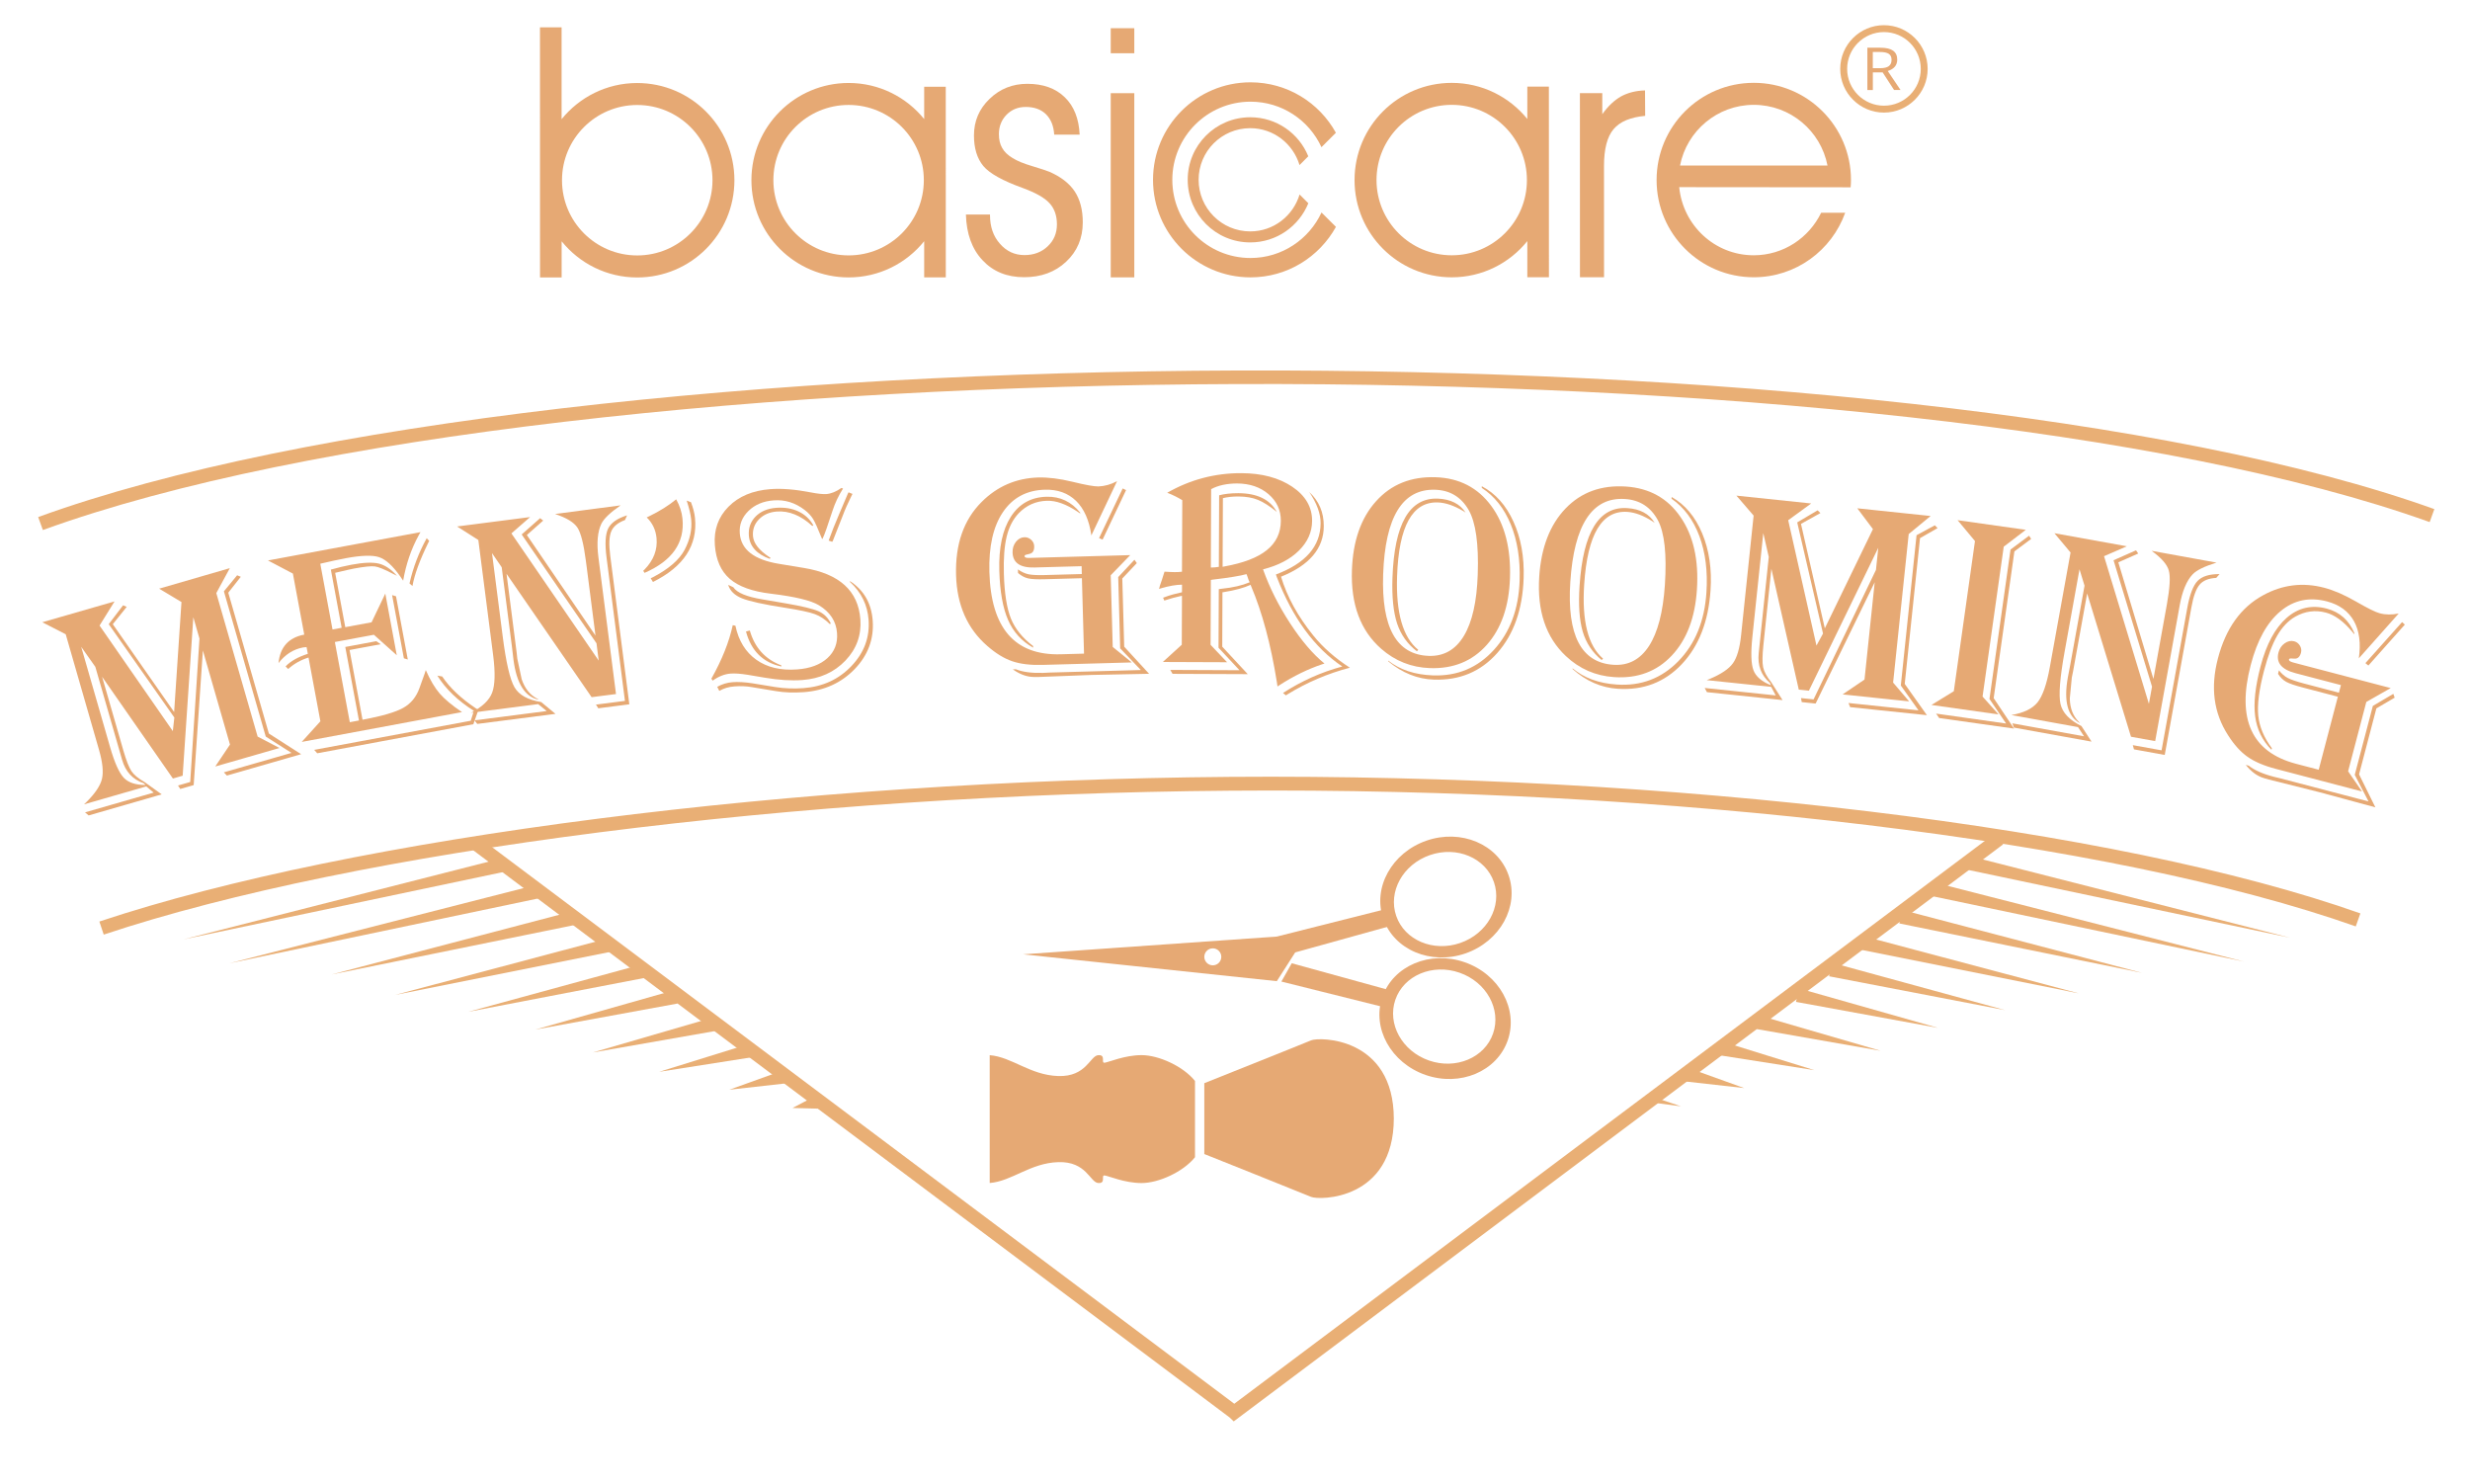 <?xml version="1.0" encoding="utf-8"?>
<!-- Generator: Adobe Illustrator 25.4.1, SVG Export Plug-In . SVG Version: 6.00 Build 0)  -->
<svg version="1.1" id="Capa_1" xmlns="http://www.w3.org/2000/svg" xmlns:xlink="http://www.w3.org/1999/xlink" x="0px" y="0px"
	 viewBox="0 0 491.23 295.15" style="enable-background:new 0 0 491.23 295.15;" xml:space="preserve">
<style type="text/css">
	.st0{fill:#E9AF75;}
	.st1{fill:#E6A974;}
</style>
<g>
	<g>
		<path class="st0" d="M20.63,185.87l-0.87-2.6c50.44-16.81,138.69-28.1,224.81-28.77c87.99-0.68,176.25,9.97,224.86,27.15
			l-0.92,2.59c-48.33-17.08-136.25-27.71-223.92-26.99C158.74,157.9,70.82,169.14,20.63,185.87z"/>
		<g>
			<path class="st1" d="M45.71,112.99l-2.69,4.96l8.22,28.54l4.35,2.27l-12.78,3.68l2.93-4.36l-5.39-18.71l-1.83,26.77l-2.67,0.77
				l-0.44-0.69l2.42-0.7l1.84-28.52l-1.22-4.25l-2.12,31.52l-1.94,0.56l-14.08-20.23l4.24,14.7c0.57,1.96,1.1,3.32,1.59,4.06
				c0.49,0.74,1.36,1.46,2.61,2.17l3.41,2.45l-14.53,4.19l-0.72-0.61l13.65-3.93l-1.47-1.23l-12.39,3.57l0.5-0.47
				c1.73-1.72,2.76-3.26,3.08-4.61c0.32-1.35,0.13-3.27-0.59-5.77l-6.62-22.98l-4.66-2.39l14.37-4.14l-2.98,4.8l14.57,20.99l0.3-2.7
				l-13.05-18.57l2.86-3.75l0.72,0.31l-2.77,3.45l12.2,17.47l1.46-21.88l-4.44-2.66L45.71,112.99z M16.15,128.64l5.75,19.96
				c0.88,3.06,1.78,5.07,2.69,6.05c0.91,0.98,2.36,1.47,4.35,1.46l-0.37-0.35c-2.18-0.74-3.61-2.29-4.29-4.66l-0.59-2.06
				l-4.73-16.42L16.15,128.64z M47.89,114.71l-2.49,3.16l8.07,28.01l6.42,4.11l-14.76,4.25l-0.61-0.64l13.45-3.87l-5.12-3.25
				l-8.32-28.88l2.63-3.19L47.89,114.71z"/>
			<path class="st1" d="M83.62,105.83l-0.35,0.63c-1.49,2.73-2.52,5.73-3.09,9.02c-0.27-0.4-0.47-0.7-0.61-0.89
				c-1.47-2.08-2.86-3.34-4.17-3.78c-1.32-0.44-3.52-0.37-6.61,0.2c-1.42,0.27-3.12,0.63-5.09,1.1l2.43,13.08l1.82-0.34l-2.15-11.57
				c1.42-0.4,2.78-0.72,4.09-0.97c2.41-0.45,4.23-0.52,5.46-0.22c1.23,0.3,2.43,1.11,3.6,2.42c-0.3-0.14-0.52-0.25-0.65-0.32
				c-1.76-0.93-3-1.44-3.73-1.54c-0.72-0.1-2.09,0.04-4.1,0.41c-0.61,0.12-1.68,0.35-3.22,0.72l-0.59,0.14l2.01,10.81l5.23-0.97
				l2.73-5.71l2.28,12.26l-4.55-4.07l-7.76,1.44l2.97,15.95l1.82-0.34l-2.72-14.62l6.17-1.15l0.88,0.6l-6.2,1.15l2.58,13.87
				c3.87-0.72,6.56-1.5,8.09-2.36c1.53-0.85,2.61-2.17,3.24-3.96l1.03-2.87c0.03-0.13,0.11-0.36,0.22-0.69
				c0.88,2,1.8,3.55,2.76,4.66c0.96,1.11,2.44,2.35,4.44,3.7l-31.87,5.93l3.71-4.1l-2.36-12.68c-1.56,0.48-2.91,1.25-4.05,2.28
				l-0.51-0.52c1-1.05,2.47-1.88,4.42-2.5l-0.25-1.34c-0.33,0.02-0.56,0.05-0.69,0.07c-1.93,0.36-3.56,1.4-4.89,3.11
				c0.31-3.19,2.02-5.08,5.12-5.66l-2.26-12.14l-4.96-2.61L83.62,105.83z M95.14,141.19l-1,2.84l-31.05,5.78l-0.6-0.68l31.13-5.79
				l0.63-1.97c-3.2-2.01-5.62-4.35-7.27-7l0.97,0.17c1.49,2.23,3.71,4.33,6.64,6.3L95.14,141.19z M78.76,118.59l2.34,12.57
				l-0.78-0.24l-2.34-12.57L78.76,118.59z M85.36,107.57l-0.15,0.29c-1.73,3.54-2.79,6.43-3.18,8.68l-0.59-0.51
				c0.72-3.18,1.86-6.17,3.42-8.99L85.36,107.57z"/>
			<path class="st1" d="M123.43,100.5c-2.04,1.41-3.31,2.62-3.82,3.64c-0.77,1.58-0.97,3.83-0.59,6.75l0.24,1.87l3.25,25.27
				l-4.85,0.62l-16.92-24.53l2,15.58l0.14,1.29l0.87,4.09c0.63,1.86,1.68,3.17,3.16,3.91l0.26,0.17c-2.75-0.54-4.43-3.19-5.05-7.95
				l-0.32-2.7l-2.02-15.69L97.85,110l2.12,16.52c0.67,5.24,1.46,8.63,2.36,10.17c0.9,1.54,2.67,2.51,5.3,2.93l2.84,2.35l-15.55,2
				l-0.56-0.71l14.37-1.85l-1.7-1.38l-13.37,1.72c2.22-1.14,3.63-2.47,4.21-3.98c0.58-1.51,0.65-3.99,0.21-7.43l-2.95-22.95
				l-4.22-2.69l14.52-1.87l-3.72,3.25l17.36,25.3l-0.44-3.44l-14.88-21.65l3.67-3.24l0.61,0.48l-3.25,2.87l13.65,20l-1.72-13.39
				l-0.2-1.52c-0.43-3.33-0.99-5.52-1.67-6.56c-0.69-1.05-2.17-1.95-4.45-2.71L123.43,100.5z M124.71,102.49l-0.41,0.93
				c-1.43,0.53-2.35,1.3-2.75,2.29c-0.41,1-0.47,2.59-0.19,4.79l3.8,29.57l-6.17,0.79l-0.47-0.73l5.77-0.74l-3.66-28.51
				c-0.35-2.7-0.24-4.62,0.32-5.77C121.51,103.97,122.76,103.09,124.71,102.49z"/>
			<path class="st1" d="M134.48,99.3c0.71,1.29,1.13,2.57,1.25,3.86c0.47,4.78-2.04,8.37-7.54,10.77l-0.27-0.41l0.27-0.26
				c1.81-1.86,2.6-3.95,2.38-6.25c-0.16-1.63-0.81-3-1.95-4.11c0.22-0.12,0.4-0.2,0.53-0.25
				C131.22,101.64,132.99,100.53,134.48,99.3z M137.42,99.88c0.44,1.14,0.71,2.19,0.8,3.15c0.54,5.43-2.25,9.67-8.36,12.71
				l-0.45-0.74l0.47-0.22c3.11-1.63,5.2-3.43,6.26-5.41c1.08-2.04,1.52-4.06,1.32-6.06c-0.1-1-0.4-2.25-0.89-3.75L137.42,99.88z"/>
			<path class="st1" d="M167.66,97.16c-0.9,1.42-1.59,2.88-2.08,4.39c-0.96,2.97-1.61,4.8-1.94,5.48l-0.13,0.18
				c-0.09-0.21-0.16-0.36-0.21-0.48c-0.67-1.69-1.2-2.86-1.59-3.51c-0.4-0.65-0.96-1.25-1.7-1.82c-1.87-1.43-3.91-2.06-6.14-1.89
				c-2.06,0.15-3.73,0.85-5.01,2.1s-1.86,2.73-1.73,4.46c0.24,3.23,2.84,5.25,7.79,6.06l4.96,0.82c7.07,1.16,10.81,4.56,11.23,10.21
				c0.23,3.15-0.76,5.89-2.97,8.21c-2.22,2.32-5.07,3.61-8.57,3.87c-2.19,0.16-4.67,0.01-7.43-0.46l-3.44-0.58
				c-1.39-0.22-2.53-0.31-3.41-0.24c-1.17,0.09-2.36,0.55-3.55,1.4l-0.26-0.39c2.12-3.77,3.53-7.32,4.25-10.64l0.53,0.11
				c0.63,2.99,2.01,5.24,4.16,6.77c2.14,1.52,4.85,2.16,8.12,1.92c2.58-0.19,4.58-0.94,6.01-2.24c1.43-1.3,2.07-2.97,1.92-4.99
				c-0.17-2.33-1.37-4.17-3.6-5.53c-1.6-0.96-4.79-1.73-9.57-2.3c-3.69-0.44-6.41-1.43-8.17-2.96c-1.76-1.53-2.74-3.77-2.96-6.71
				c-0.23-3.04,0.68-5.58,2.72-7.64c2.04-2.06,4.81-3.21,8.31-3.48c2.25-0.17,4.9,0.04,7.96,0.63c1.43,0.28,2.49,0.39,3.16,0.35
				c0.94-0.07,1.95-0.47,3.01-1.21L167.66,97.16z M169.03,115.56c2.76,1.79,4.27,4.4,4.53,7.84c0.27,3.67-0.92,6.89-3.57,9.65
				c-2.66,2.76-6.02,4.29-10.1,4.6c-2.08,0.15-3.97,0.08-5.67-0.22l-4.7-0.78c-1.1-0.19-2.26-0.24-3.49-0.14
				c-1.1,0.08-2.09,0.38-2.98,0.89l-0.41-0.81c0.97-0.54,1.97-0.84,3.01-0.92c1.15-0.09,2.48-0.01,3.99,0.22l4.52,0.74
				c1.8,0.29,3.68,0.36,5.64,0.22c3.85-0.29,7.03-1.75,9.55-4.41c2.52-2.65,3.65-5.72,3.39-9.2c-0.22-2.94-1.45-5.44-3.69-7.5
				L169.03,115.56z M144.82,116.31l1.02,0.48c0.72,1.09,2.64,1.89,5.78,2.41l4.73,0.81c3.21,0.55,5.36,1.08,6.45,1.56
				c1.09,0.49,1.9,1.3,2.43,2.42l-0.19,0.13c-0.94-0.93-1.93-1.6-2.97-1.98c-1.04-0.39-3.02-0.81-5.94-1.27
				c-4.23-0.65-7.07-1.28-8.55-1.87C146.09,118.4,145.17,117.5,144.82,116.31z M149.12,125.39c0.97,3.41,3.05,5.72,6.26,6.93
				l0.02,0.23c-3.65-0.77-6-3.09-7.04-6.96L149.12,125.39z M161.55,104.6c-2.28-2.09-4.64-3.05-7.06-2.87
				c-1.46,0.11-2.64,0.62-3.54,1.54c-0.9,0.92-1.3,2.03-1.2,3.34c0.11,1.42,1.18,2.81,3.24,4.17l0.24,0.13l-0.13,0.24
				c-2.62-0.95-4.01-2.5-4.17-4.65c-0.11-1.5,0.34-2.76,1.34-3.78c1.01-1.02,2.38-1.6,4.11-1.73c1.65-0.12,3.13,0.12,4.42,0.73
				c1.29,0.61,2.27,1.53,2.95,2.75L161.55,104.6z M169.54,98.23l-0.23,0.45c-0.69,1.39-1.27,2.7-1.74,3.96
				c-1.14,2.93-1.78,4.56-1.93,4.9l-0.13,0.21l-0.71-0.24l0.1-0.27c0.46-1.31,1.15-3.02,2.05-5.14l1.68-3.95l0.13-0.24L169.54,98.23
				z"/>
			<path class="st1" d="M222.16,95.69l-5.11,10.79c-0.43-3.02-1.45-5.3-3.04-6.86c-1.6-1.56-3.67-2.3-6.21-2.23
				c-3.62,0.1-6.4,1.59-8.34,4.46c-1.94,2.87-2.83,6.84-2.69,11.91c0.31,11.16,5.03,16.61,14.17,16.36l4.65-0.13l-0.42-15l-7.29,0.2
				c-1.58,0.05-2.72-0.01-3.4-0.16c-0.69-0.16-1.36-0.51-2.01-1.07l-0.02-0.72c0.71,0.5,1.41,0.82,2.11,0.97
				c0.7,0.14,1.83,0.2,3.39,0.15l7.2-0.2l-0.04-1.56l-8.04,0.22l-1.3,0.04c-2.87,0.08-4.34-0.92-4.39-3
				c-0.02-0.81,0.2-1.51,0.66-2.1c0.47-0.59,1.04-0.9,1.71-0.92c0.5-0.01,0.94,0.16,1.33,0.51c0.39,0.36,0.59,0.78,0.6,1.29
				c0.02,0.85-0.27,1.35-0.89,1.5l-0.69,0.17c-0.23,0.06-0.34,0.16-0.34,0.3c0.01,0.25,0.33,0.37,0.96,0.35l0.98-0.03l19.08-0.53
				l-3.88,4.01l0.4,14.25l3.79,3.08l-14.77,0.41l-2.92,0.08c-2.45,0.07-4.48-0.17-6.1-0.73c-1.62-0.55-3.27-1.57-4.95-3.04
				c-3.97-3.44-6.04-8.14-6.21-14.09c-0.17-6.15,1.53-11,5.09-14.55c3.11-3.11,6.87-4.73,11.26-4.86c1.97-0.05,4.23,0.23,6.79,0.85
				c2.62,0.64,4.35,0.95,5.18,0.93C219.7,96.69,220.93,96.35,222.16,95.69z M214.82,102.12l-0.53-0.36
				c-2.24-1.5-4.27-2.23-6.08-2.17c-2.2,0.06-4.07,0.89-5.63,2.5c-1.12,1.19-1.92,2.73-2.37,4.61c-0.46,1.89-0.65,4.36-0.56,7.42
				c0.11,3.89,0.58,6.86,1.4,8.9c0.83,2.04,2.3,3.86,4.41,5.46l0.01,0.32c-2.27-1.27-3.94-3.1-4.98-5.49
				c-1.05-2.39-1.63-5.66-1.75-9.8c-0.13-4.57,0.63-8.14,2.28-10.72c1.65-2.58,4.02-3.92,7.12-4c2.7-0.07,4.93,0.98,6.69,3.17
				L214.82,102.12z M226.09,111.99l-2.89,3.06l0.38,13.56l4.95,5.39l-11.48,0.23l-10.4,0.4c-0.65,0.02-1.16,0.01-1.5-0.02
				c-1.22-0.1-2.46-0.6-3.72-1.49l0.61-0.02c1.33,0.54,3.13,0.78,5.4,0.72l1.44-0.07l18.01-0.5l-4.11-4.31l-0.39-14.17l3.23-3.45
				L226.09,111.99z M223.95,97.47l-4.67,9.85l-0.7-0.3l4.7-9.88L223.95,97.47z"/>
			<path class="st1" d="M232.13,98c4.58-2.62,9.5-3.92,14.77-3.9c4.09,0.02,7.45,0.92,10.1,2.7c2.64,1.78,3.96,4.05,3.95,6.78
				c-0.01,2.24-0.89,4.21-2.63,5.93c-1.74,1.72-4.12,2.96-7.13,3.72c1.31,3.67,3.11,7.24,5.38,10.72c2.27,3.48,4.55,6.15,6.84,8.01
				l-0.44,0.14c-2.88,0.97-5.7,2.35-8.46,4.13l-0.44,0.29l-0.14-0.93c-1.2-7.47-2.9-13.8-5.1-18.99l-0.12-0.29
				c-1.33,0.61-3.12,1.1-5.36,1.45l-0.23,0.03l-0.04,10.82l5.07,5.46l-14.95-0.06l-0.46-0.78l13.77,0.06l-4.17-4.47l0.05-11.66
				l0.61-0.08c2.2-0.22,4.04-0.65,5.53-1.28c-0.12-0.23-0.18-0.37-0.2-0.43l-0.29-0.84c-0.02-0.06-0.07-0.17-0.14-0.35
				c-1.2,0.34-3.45,0.71-6.77,1.1l-0.32,0.06l-0.05,12.9l3.28,3.46l-12.78-0.05l3.77-3.43l0.04-9.72l-0.23,0.03
				c-1.12,0.25-2.13,0.52-3.04,0.83l-0.23,0.09l-0.26-0.58c0.85-0.32,1.52-0.54,2-0.66l1.53-0.37l0.23-0.06l0.01-1.5
				c-1.14,0-2.56,0.24-4.25,0.74l-0.32,0.11c0.04-0.27,0.23-0.89,0.59-1.88c0.04-0.07,0.18-0.51,0.41-1.3
				c0.02-0.06,0.05-0.14,0.09-0.26c0.87,0.06,1.54,0.09,2.02,0.09c0.52,0,1-0.02,1.45-0.08l0.06-14.23c-0.89-0.54-1.8-1-2.74-1.37
				L232.13,98z M240.87,97.28l-0.06,15.59c0.56,0,1.09-0.05,1.59-0.14l0.06-14.23c1.06-0.28,2.33-0.42,3.82-0.42
				c3.76,0.02,6.31,1.26,7.65,3.73c-1.42-1.16-2.67-1.96-3.75-2.4c-1.08-0.44-2.37-0.66-3.87-0.67c-1.18-0.01-2.21,0.11-3.1,0.33
				l-0.06,13.65l0.32-0.06c3.8-0.68,6.63-1.76,8.47-3.25c1.85-1.49,2.78-3.43,2.79-5.82c0.01-2.14-0.81-3.91-2.46-5.32
				c-1.65-1.41-3.74-2.11-6.27-2.12C243.97,96.16,242.26,96.53,240.87,97.28z M254.77,114.69c1.2,3.98,3.33,7.87,6.4,11.68
				c1.92,2.38,4.35,4.52,7.29,6.42c-4.42,1.16-8.57,2.93-12.46,5.33l-0.26,0.17l-0.58-0.47c3.69-2.39,7.62-4.15,11.79-5.27
				c-5.54-3.72-9.88-9.66-13.03-17.81l-0.17-0.49c5.91-2.21,8.87-5.61,8.89-10.2c0.01-1.89-0.75-3.96-2.26-6.2
				c1.94,1.78,2.9,4.04,2.89,6.78C263.27,109.06,260.43,112.42,254.77,114.69z"/>
			<path class="st1" d="M285.53,94.91c4.68,0.16,8.36,2.06,11.05,5.7c2.68,3.64,3.92,8.43,3.72,14.37
				c-0.19,5.61-1.73,10.03-4.61,13.27c-2.88,3.24-6.65,4.78-11.31,4.62c-3.68-0.13-6.92-1.41-9.71-3.86
				c-4.1-3.61-6.04-8.82-5.8-15.62c0.2-5.82,1.8-10.39,4.81-13.72C276.68,96.33,280.63,94.74,285.53,94.91z M285.44,97.4
				c-6.51-0.22-9.96,5.39-10.36,16.84c-0.36,10.58,2.66,15.98,9.08,16.2c2.99,0.1,5.31-1.22,6.97-3.97
				c1.66-2.75,2.58-6.82,2.76-12.22c0.21-6.11-0.4-10.39-1.82-12.85C290.58,98.83,288.37,97.5,285.44,97.4z M294.7,96.7
				c2.71,1.42,4.81,3.77,6.3,7.05c1.49,3.27,2.16,7.02,2.02,11.24c-0.21,6.2-1.96,11.16-5.24,14.87c-3.28,3.71-7.48,5.47-12.61,5.3
				c-3.28-0.11-6.3-1.33-9.08-3.64l0-0.14c2.33,1.83,5.3,2.81,8.9,2.94c4.84,0.17,8.87-1.52,12.1-5.06
				c3.23-3.53,4.94-8.14,5.13-13.8c0.14-4.22-0.44-7.93-1.75-11.14c-1.31-3.21-3.24-5.64-5.78-7.29L294.7,96.7z M291.48,101.94
				l-0.48-0.31c-1.82-1.08-3.49-1.65-5.04-1.71c-5.07-0.17-7.77,4.72-8.11,14.68c-0.25,7.28,1.16,12.17,4.21,14.64l-0.27,0.28
				c-1.88-1.43-3.19-3.28-3.94-5.53c-0.74-2.25-1.05-5.28-0.92-9.08c0.37-10.7,3.36-15.94,8.99-15.75
				C288.49,99.27,290.34,100.19,291.48,101.94z"/>
			<path class="st1" d="M323.35,96.76c4.68,0.31,8.3,2.32,10.86,6.05c2.57,3.72,3.66,8.55,3.27,14.47
				c-0.37,5.6-2.04,9.97-5.02,13.12c-2.98,3.15-6.8,4.57-11.45,4.26c-3.68-0.24-6.87-1.63-9.58-4.17c-3.99-3.74-5.75-9.01-5.31-15.8
				c0.38-5.81,2.13-10.33,5.24-13.57C314.46,97.89,318.46,96.44,323.35,96.76z M323.18,99.24c-6.5-0.43-10.13,5.07-10.88,16.5
				c-0.69,10.56,2.16,16.05,8.57,16.47c2.98,0.2,5.34-1.05,7.09-3.75c1.74-2.7,2.79-6.74,3.15-12.13c0.4-6.1-0.07-10.4-1.41-12.9
				C328.28,100.83,326.11,99.43,323.18,99.24z M332.46,98.84c2.66,1.51,4.69,3.92,6.07,7.24c1.39,3.32,1.94,7.09,1.66,11.3
				c-0.41,6.2-2.31,11.09-5.71,14.7c-3.4,3.6-7.65,5.24-12.77,4.9c-3.27-0.22-6.26-1.52-8.96-3.92l0.01-0.14
				c2.27,1.91,5.2,2.98,8.8,3.22c4.83,0.32,8.91-1.24,12.25-4.67c3.34-3.43,5.19-7.98,5.56-13.63c0.28-4.21-0.19-7.94-1.39-11.19
				c-1.21-3.25-3.06-5.74-5.55-7.47L332.46,98.84z M329.08,103.98l-0.47-0.32c-1.78-1.14-3.44-1.76-4.98-1.86
				c-5.06-0.33-7.92,4.47-8.57,14.42c-0.48,7.27,0.77,12.2,3.75,14.77l-0.28,0.27c-1.83-1.49-3.09-3.38-3.76-5.65
				c-0.67-2.28-0.88-5.31-0.63-9.1c0.7-10.68,3.86-15.83,9.48-15.46C326.18,101.21,327.99,102.19,329.08,103.98z"/>
			<path class="st1" d="M383.96,102.62l-4.36,3.59l-3.1,29.54l3.19,3.74l-13.23-1.39l4.35-2.95l2.03-19.36l-11.75,24.13l-2.76-0.29
				l-0.15-0.8l2.5,0.26l12.41-25.75l0.46-4.4l-13.8,28.42l-2.01-0.21l-5.45-24.04l-1.59,15.22c-0.21,2.03-0.23,3.48-0.05,4.36
				c0.18,0.87,0.72,1.87,1.61,2.99l2.25,3.55l-15.04-1.58l-0.44-0.83l14.12,1.48l-0.9-1.7l-12.83-1.34l0.64-0.25
				c2.25-0.95,3.78-1.98,4.59-3.11c0.81-1.13,1.35-2.99,1.62-5.58l2.49-23.78l-3.42-3.97l14.87,1.56l-4.57,3.33l5.62,24.93l1.3-2.39
				l-5.13-22.11l4.06-2.4l0.55,0.55l-3.86,2.15l4.74,20.77l9.57-19.73l-3.11-4.14L383.96,102.62z M350.68,106.02l-2.17,20.65
				c-0.33,3.17-0.26,5.37,0.22,6.63c0.48,1.25,1.64,2.25,3.48,2.98l-0.21-0.46c-1.74-1.5-2.49-3.48-2.23-5.93l0.22-2.13l1.78-17
				L350.68,106.02z M385.34,105.03l-3.49,1.99l-3.04,28.99l4.41,6.22l-15.27-1.6l-0.32-0.82l13.92,1.46l-3.52-4.94l3.13-29.89
				l3.64-1.97L385.34,105.03z"/>
			<path class="st1" d="M389.32,103.45l13.57,1.92l-4.39,3.35l-4.21,29.81l3.18,3.55l-13.35-1.88l4.45-2.73l4.21-29.87
				L389.32,103.45z M403.95,107.18l-3.33,2.48l-4.12,29.18l4.05,6.06l-14.89-2.1l-0.61-0.88l13.92,1.97l-3.31-4.88l4.19-29.72
				l3.69-2.75L403.95,107.18z"/>
			<path class="st1" d="M440.82,111.89c-2.37,0.73-3.95,1.5-4.74,2.32c-1.21,1.27-2.08,3.36-2.6,6.26l-0.33,1.85l-4.53,25.07
				l-4.81-0.87l-8.72-28.5l-2.79,15.45l-0.26,1.28l-0.4,4.16c0.04,1.97,0.65,3.53,1.83,4.68l0.19,0.24
				c-2.46-1.35-3.26-4.38-2.41-9.11l0.51-2.67l2.81-15.57l-1-3.27l-2.96,16.39c-0.94,5.2-1.21,8.67-0.82,10.4
				c0.39,1.74,1.78,3.2,4.17,4.4l2,3.09l-15.43-2.79l-0.32-0.85l14.26,2.58l-1.2-1.83l-13.26-2.4c2.46-0.42,4.2-1.26,5.22-2.53
				c1.01-1.27,1.83-3.61,2.44-7.02l4.12-22.77l-3.21-3.84l14.4,2.6l-4.53,1.97l8.92,29.36l0.62-3.42l-7.65-25.13l4.47-1.98
				l0.44,0.64l-3.96,1.75l6.98,23.19l2.4-13.29l0.27-1.51c0.6-3.3,0.73-5.56,0.39-6.76c-0.34-1.21-1.48-2.51-3.42-3.92
				L440.82,111.89z M441.43,114.17l-0.67,0.76c-1.52,0.08-2.63,0.53-3.32,1.36c-0.69,0.82-1.23,2.33-1.62,4.51l-5.3,29.34
				l-6.12-1.11l-0.23-0.84l5.72,1.03l5.11-28.29c0.48-2.68,1.17-4.48,2.05-5.4C437.94,114.61,439.4,114.16,441.43,114.17z"/>
			<path class="st1" d="M477.05,122.01l-7.93,8.92c0.43-3.02,0.1-5.5-0.99-7.44c-1.1-1.94-2.87-3.23-5.33-3.88
				c-3.51-0.92-6.59-0.28-9.25,1.94c-2.66,2.21-4.64,5.77-5.92,10.67c-2.83,10.8,0.17,17.36,9.01,19.68l4.5,1.18l3.81-14.52
				l-7.05-1.85c-1.53-0.4-2.6-0.77-3.22-1.11c-0.62-0.34-1.16-0.87-1.63-1.59l0.18-0.7c0.54,0.68,1.12,1.19,1.75,1.52
				c0.63,0.33,1.7,0.7,3.21,1.1l6.97,1.83l0.4-1.51l-7.78-2.04l-1.26-0.33c-2.78-0.73-3.9-2.1-3.38-4.11
				c0.21-0.78,0.61-1.4,1.23-1.83c0.61-0.44,1.25-0.57,1.9-0.4c0.48,0.13,0.86,0.42,1.13,0.86c0.27,0.45,0.34,0.92,0.22,1.4
				c-0.22,0.82-0.64,1.22-1.27,1.19l-0.71-0.04c-0.24,0-0.37,0.06-0.41,0.19c-0.06,0.24,0.21,0.44,0.83,0.61L457,132l18.46,4.84
				l-4.85,2.76l-3.62,13.79l2.77,4.02l-14.29-3.75l-2.83-0.74c-2.37-0.62-4.25-1.42-5.65-2.41c-1.4-0.98-2.69-2.42-3.89-4.31
				c-2.85-4.42-3.52-9.5-2-15.27c1.56-5.95,4.55-10.13,8.97-12.54c3.86-2.12,7.92-2.62,12.17-1.5c1.9,0.5,4,1.41,6.28,2.72
				c2.34,1.35,3.91,2.13,4.71,2.34C474.41,122.28,475.68,122.29,477.05,122.01z M476.25,138.75l-3.64,2.13L469.17,154l3.24,6.56
				l-11.08-3l-10.1-2.53c-0.63-0.17-1.11-0.31-1.44-0.44c-1.14-0.44-2.19-1.26-3.15-2.47l0.59,0.16c1.12,0.89,2.78,1.63,4.98,2.2
				l1.41,0.34l17.43,4.57l-2.74-5.29l3.6-13.71l4.07-2.4L476.25,138.75z M468.2,126.12l-0.41-0.5c-1.73-2.07-3.47-3.33-5.22-3.79
				c-2.13-0.56-4.16-0.28-6.11,0.82c-1.41,0.82-2.6,2.08-3.57,3.76c-0.97,1.68-1.84,4-2.62,6.97c-0.99,3.77-1.37,6.75-1.15,8.94
				s1.12,4.35,2.7,6.48l-0.08,0.31c-1.83-1.86-2.91-4.08-3.24-6.67c-0.34-2.59,0.02-5.89,1.07-9.9c1.16-4.42,2.89-7.64,5.19-9.66
				s4.96-2.63,7.96-1.85c2.61,0.69,4.45,2.32,5.53,4.92L468.2,126.12z M478.27,124.22l-7.25,8.14l-0.59-0.48l7.29-8.16
				L478.27,124.22z"/>
		</g>
		<path class="st0" d="M8.53,105.41l-0.94-2.58c105.02-38.16,372.24-39.04,476.55-1.58l-0.93,2.58
			C379.31,66.52,113.14,67.41,8.53,105.41z"/>
		<polygon class="st0" points="36.48,186.82 100.05,170.63 100.67,173.3 		"/>
		<polygon class="st0" points="45.63,191.57 106.95,175.9 107.57,178.57 		"/>
		<polygon class="st0" points="65.94,193.8 113.57,181.31 114.19,183.98 		"/>
		<polygon class="st0" points="78.48,197.89 121.17,186.55 121.79,189.22 		"/>
		<polygon class="st0" points="93.11,201.23 127.54,191.82 128.16,194.49 		"/>
		<polygon class="st0" points="106.5,204.75 134.13,196.91 134.75,199.58 		"/>
		<polygon class="st0" points="117.9,209.31 141.92,202.32 142.54,204.99 		"/>
		<polygon class="st0" points="131.09,213.16 149.19,207.54 149.81,210.22 		"/>
		<polygon class="st0" points="145.05,216.72 156.12,212.74 156.74,215.41 		"/>
		<polygon class="st0" points="157.62,220.35 162.43,217.82 163.05,220.49 		"/>
		<polygon class="st0" points="455.45,186.49 391.26,172.97 391.88,170.3 		"/>
		<polygon class="st0" points="446.3,191.24 384.36,178.24 384.98,175.57 		"/>
		<polygon class="st0" points="425.99,193.47 377.74,183.65 378.36,180.98 		"/>
		<polygon class="st0" points="413.45,197.56 370.14,188.89 370.76,186.22 		"/>
		<polygon class="st0" points="398.82,200.9 363.77,194.16 364.39,191.48 		"/>
		<polygon class="st0" points="385.44,204.42 357.18,199.25 357.8,196.58 		"/>
		<polygon class="st0" points="374.03,208.98 349.39,204.66 350.01,201.99 		"/>
		<polygon class="st0" points="360.85,212.83 342.12,209.89 342.74,207.21 		"/>
		<polygon class="st0" points="346.88,216.39 335.19,215.08 335.81,212.41 		"/>
		<g>
			<polygon class="st0" points="334.31,220.02 329.08,219.32 329.31,218.34 			"/>
		</g>
		<polygon class="st0" points="245.36,282.68 244.52,281.88 93.26,168.46 94.9,166.26 245.47,279.17 396.74,165.73 398.38,167.92 		
			"/>
		<path class="st1" d="M196.83,235.27c4.43-0.35,8.05-3.98,13.65-4.15c5.6-0.17,6.3,4.03,7.93,4.15s0.47-1.6,1.28-1.5
			c0.82,0.1,3.97,1.51,7.35,1.51c3.38,0,8.28-2.22,10.62-5.14v-7.58v-7.58c-2.33-2.92-7.23-5.14-10.62-5.14
			c-3.38,0-6.53,1.41-7.35,1.51c-0.82,0.1,0.35-1.62-1.28-1.5s-2.33,4.32-7.93,4.15c-5.6-0.17-9.22-3.8-13.65-4.15V235.27z"/>
		<path class="st1" d="M239.51,229.51c0,0,19.6,7.82,21.24,8.52c1.63,0.7,16.45,0.7,16.45-15.64v0.15
			c0-16.34-14.82-16.34-16.45-15.64c-1.63,0.7-21.24,8.52-21.24,8.52V229.51z"/>
		<path class="st1" d="M277.05,197.12l-20.15-5.55l-2.06,3.64l20.75,5.18"/>
		<path class="st1" d="M275.33,180.86l-21.4,5.4l-50.45,3.53l50.45,5.34l3.66-5.72l19.02-5.28 M241.2,191.98
			c-0.93,0-1.69-0.76-1.69-1.69c0-0.93,0.76-1.69,1.69-1.69c0.93,0,1.69,0.76,1.69,1.69C242.89,191.22,242.14,191.98,241.2,191.98z"
			/>
		<path class="st1" d="M300.03,174.08c-2.14-6.19-9.46-9.28-16.35-6.89c-6.88,2.39-10.73,9.34-8.58,15.53
			c2.15,6.19,9.46,9.27,16.35,6.89C298.34,187.22,302.18,180.27,300.03,174.08z M290.42,187.53c-5.36,1.86-11.07-0.54-12.74-5.37
			c-1.67-4.82,1.32-10.24,6.69-12.1c5.36-1.86,11.07,0.54,12.74,5.37C298.78,180.25,295.79,185.67,290.42,187.53z"/>
		<path class="st1" d="M291.28,191.36c-6.88-2.39-14.2,0.7-16.35,6.89c-2.15,6.19,1.7,13.14,8.58,15.53
			c6.88,2.39,14.2-0.7,16.35-6.89C302.01,200.69,298.16,193.74,291.28,191.36z M296.94,205.54c-1.67,4.82-7.38,7.23-12.74,5.37
			c-5.36-1.86-8.36-7.28-6.69-12.1c1.67-4.82,7.38-7.23,12.74-5.37C295.61,195.29,298.61,200.71,296.94,205.54z"/>
	</g>
	<g>
		<path class="st1" d="M192.1,42.66l4.79,0l0,0.13c0,2.29,0.65,4.2,1.97,5.68c1.31,1.51,2.94,2.26,4.88,2.26
			c1.85,0,3.38-0.57,4.61-1.73c1.23-1.15,1.85-2.61,1.85-4.37c0-1.75-0.5-3.16-1.47-4.21c-0.97-1.08-2.72-2.07-5.27-3.01
			c-4.03-1.45-6.67-2.91-7.91-4.41c-1.24-1.51-1.85-3.53-1.85-6.06c0-2.86,1.03-5.29,3.1-7.27c2.06-2,4.58-3,7.51-3
			c3.12,0,5.61,0.88,7.45,2.67c1.83,1.77,2.81,4.25,2.96,7.43l-5.06,0c-0.11-1.75-0.66-3.08-1.65-4.06
			c-0.97-0.95-2.31-1.44-4.02-1.44c-1.52,0-2.79,0.52-3.8,1.54c-1.02,1.04-1.53,2.34-1.53,3.86c0,1.1,0.21,2,0.64,2.74
			c0.41,0.76,1.1,1.43,2.08,2.02c0.89,0.56,2.17,1.1,3.88,1.6c1.7,0.52,2.83,0.88,3.41,1.12c2.29,0.99,3.97,2.29,5.05,3.89
			c1.08,1.63,1.62,3.69,1.62,6.18c0,3.15-1.1,5.76-3.3,7.82c-2.2,2.07-4.98,3.09-8.36,3.09c-3.43,0-6.19-1.13-8.28-3.38
			C193.3,49.53,192.21,46.48,192.1,42.66z"/>
		<path class="st1" d="M319.01,55.14l-4.79,0l-0.01-36.62l4.45,0l0,4.19c1.15-1.62,2.4-2.78,3.75-3.55
			c1.36-0.73,2.94-1.13,4.75-1.18l0.03,5.06c-2.93,0.27-5.02,1.14-6.29,2.65c-1.26,1.49-1.9,3.94-1.9,7.32L319.01,55.14z"/>
		<path class="st1" d="M303.75,17.23l0,6.43c-3.55-4.38-8.96-7.18-15.03-7.18c-10.68,0-19.33,8.65-19.33,19.34
			c0,10.68,8.65,19.33,19.34,19.33c6.06,0,11.48-2.8,15.02-7.2l0,7.19l4.3,0l-0.01-37.91L303.75,17.23z M288.73,50.77
			c-8.26,0-14.96-6.69-14.97-14.96c0-8.26,6.7-14.96,14.96-14.96c8.24,0,14.95,6.69,14.95,14.96
			C303.68,44.08,296.97,50.77,288.73,50.77z"/>
		<path class="st1" d="M183.8,17.25l0,6.43c-3.55-4.38-8.96-7.18-15.03-7.18c-10.66,0-19.33,8.65-19.33,19.34
			c0,10.68,8.67,19.33,19.33,19.33c6.07,0,11.49-2.8,15.03-7.2l0,7.19l4.3,0l-0.01-37.91L183.8,17.25z M168.77,50.79
			c-8.25,0-14.96-6.69-14.96-14.96c0-8.26,6.7-14.96,14.96-14.96c8.26,0,14.96,6.69,14.96,14.96
			C183.73,44.1,177.04,50.79,168.77,50.79z"/>
		<path class="st1" d="M126.72,16.51c-6.07,0-11.48,2.81-15.03,7.19l0-18.26l-4.3,0l0.01,49.74l4.3,0l0-7.19
			c3.55,4.39,8.96,7.19,15.03,7.19c10.68,0,19.33-8.65,19.33-19.34C146.05,25.16,137.4,16.51,126.72,16.51z M126.73,50.8
			c-8.26,0-14.96-6.69-14.96-14.96c0-8.26,6.7-14.96,14.96-14.96c8.26,0,14.96,6.69,14.97,14.96
			C141.69,44.1,134.99,50.8,126.73,50.8z"/>
		<path class="st1" d="M368.05,37.25c0.04-0.47,0.07-0.95,0.07-1.45c0-10.68-8.66-19.33-19.33-19.33
			c-10.68,0-19.33,8.65-19.33,19.34c0,10.68,8.66,19.33,19.33,19.33c8.38,0,15.5-5.35,18.18-12.83l-4.78,0
			c-2.43,5-7.49,8.45-13.4,8.46c-7.78,0-14.09-5.96-14.83-13.55L368.05,37.25z M348.79,20.85c7.28,0,13.32,5.19,14.66,12.07
			l-29.33,0C335.47,26.04,341.52,20.85,348.79,20.85z"/>
		<rect x="220.9" y="18.53" class="st1" width="4.69" height="36.63"/>
		<rect x="220.9" y="5.61" class="st1" width="4.69" height="4.98"/>
		<path class="st1" d="M248.64,25.49c4.65,0,8.53,3.1,9.81,7.34l1.74-1.75c-1.85-4.55-6.31-7.76-11.54-7.76
			c-6.88,0-12.45,5.57-12.44,12.44c0,6.88,5.57,12.46,12.45,12.45c5.23,0,9.68-3.23,11.54-7.79l-1.74-1.74
			c-1.28,4.23-5.16,7.34-9.81,7.34c-5.67,0-10.27-4.59-10.27-10.26C238.38,30.08,242.97,25.49,248.64,25.49z"/>
		<path class="st1" d="M248.7,51.31c-8.59,0-15.55-6.96-15.55-15.54c0-8.59,6.96-15.54,15.55-15.55c6.27,0,11.65,3.7,14.11,9.05
			l2.87-2.87c-3.31-5.98-9.66-10.03-16.99-10.03c-10.7,0-19.38,8.68-19.38,19.4c0,10.7,8.68,19.39,19.39,19.39
			c7.32,0,13.68-4.06,16.99-10.04l-2.87-2.86C260.35,47.58,254.97,51.31,248.7,51.31z"/>
	</g>
	<g>
		<path class="st1" d="M372.47,14.41v3.5h-1.09V9.49h2.57c1.15,0,2,0.2,2.55,0.59c0.55,0.4,0.82,0.99,0.82,1.78
			c0,1.11-0.63,1.87-1.89,2.26l2.55,3.78h-1.29l-2.27-3.5H372.47z M372.47,13.56h1.49c0.77,0,1.33-0.14,1.69-0.41
			c0.36-0.28,0.54-0.69,0.54-1.24c0-0.56-0.18-0.96-0.55-1.2c-0.37-0.25-0.95-0.37-1.76-0.37h-1.42V13.56z"/>
	</g>
	<path class="st0" d="M374.68,22.39c-4.79,0-8.7-3.9-8.7-8.69s3.9-8.69,8.7-8.69c4.79,0,8.69,3.9,8.69,8.69
		S379.47,22.39,374.68,22.39z M374.68,6.38c-4.04,0-7.32,3.28-7.32,7.32c0,4.04,3.29,7.32,7.32,7.32c4.04,0,7.32-3.28,7.32-7.32
		C382,9.66,378.72,6.38,374.68,6.38z"/>
</g>
</svg>
